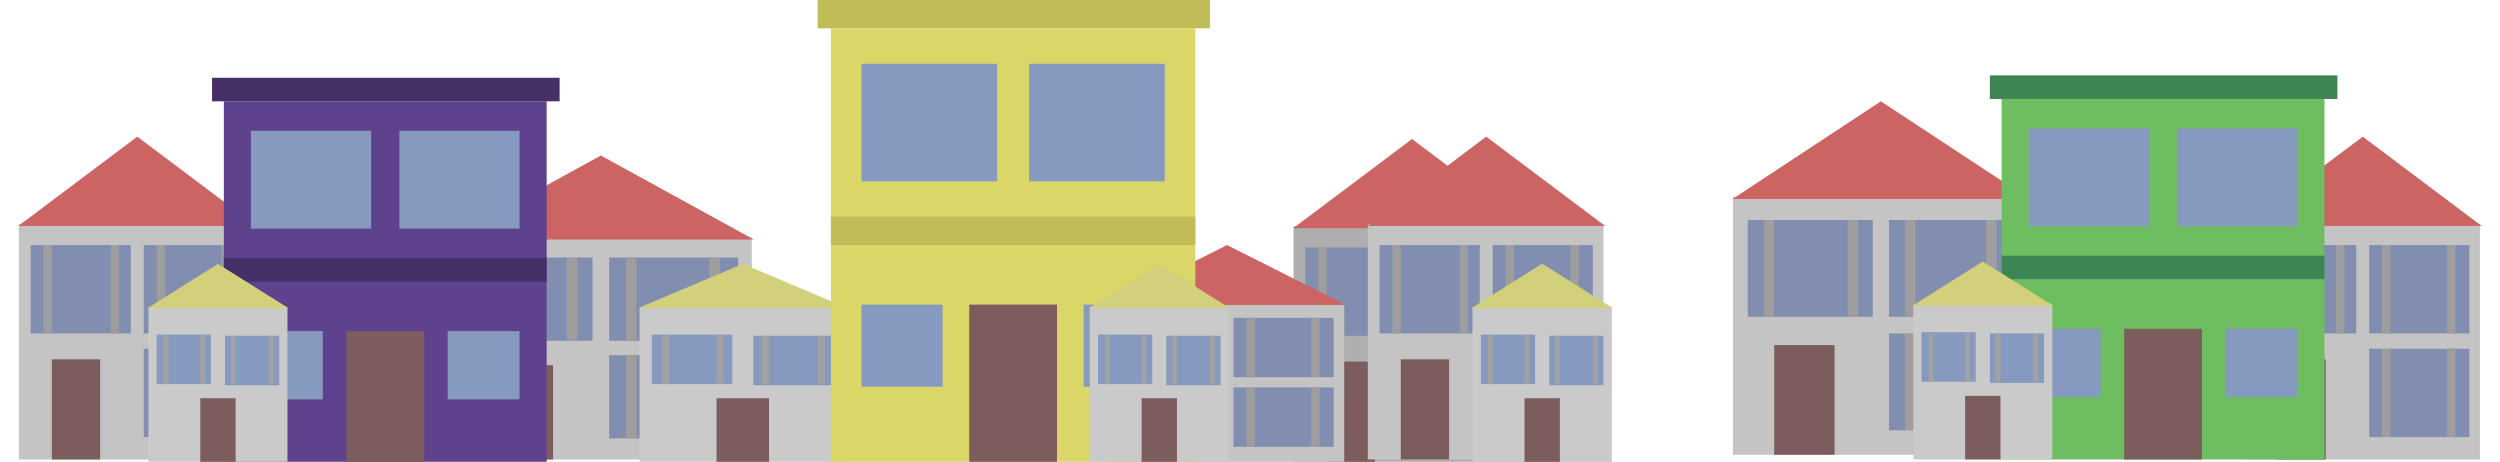 <svg width="2122" height="392" viewBox="0 0 2122 392" fill="none" xmlns="http://www.w3.org/2000/svg">
<rect x="1098" y="192" width="200" height="200" fill="#AEAEAE"/>
<path d="M1198.5 118L1299.39 193.75H1097.61L1198.5 118Z" fill="#CD6464"/>
<rect x="1126" y="307" width="41" height="85" fill="#7C5C5C"/>
<rect x="1108" y="210" width="85" height="75" fill="#828EAF"/>
<rect x="1204" y="210" width="85" height="75" fill="#828EAF"/>
<rect x="1204" y="298" width="85" height="75" fill="#828EAF"/>
<rect x="1119" y="210" width="7" height="75" fill="#9E9E9E"/>
<rect x="1215" y="298" width="7" height="75" fill="#9E9E9E"/>
<rect x="1176" y="210" width="7" height="75" fill="#9E9E9E"/>
<rect x="1270" y="210" width="7" height="75" fill="#9E9E9E"/>
<rect x="1215" y="210" width="7" height="75" fill="#9E9E9E"/>
<rect x="1270" y="298" width="7" height="75" fill="#9E9E9E"/>
<rect x="1905" y="190" width="200" height="200" fill="#C4C4C4"/>
<path d="M2005.5 116L2106.39 191.75H1904.61L2005.5 116Z" fill="#CD6464"/>
<rect x="1933" y="305" width="41" height="85" fill="#7C5C5C"/>
<rect x="1915" y="208" width="85" height="75" fill="#828EAF"/>
<rect x="2011" y="208" width="85" height="75" fill="#828EAF"/>
<rect x="2011" y="296" width="85" height="75" fill="#828EAF"/>
<rect x="1926" y="208" width="7" height="75" fill="#9E9E9E"/>
<rect x="2022" y="296" width="7" height="75" fill="#9E9E9E"/>
<rect x="1983" y="208" width="7" height="75" fill="#9E9E9E"/>
<rect x="2077" y="208" width="7" height="75" fill="#9E9E9E"/>
<rect x="2022" y="208" width="7" height="75" fill="#9E9E9E"/>
<rect x="2077" y="296" width="7" height="75" fill="#9E9E9E"/>
<rect x="941" y="257.693" width="200" height="134.307" fill="#C4C4C4"/>
<path d="M1041.5 208L1142.39 258.869H940.608L1041.5 208Z" fill="#CD6464"/>
<rect x="969" y="334.92" width="41" height="57.08" fill="#7C5C5C"/>
<rect x="951" y="269.781" width="85" height="50.365" fill="#828EAF"/>
<rect x="1047" y="269.781" width="85" height="50.365" fill="#828EAF"/>
<rect x="1047" y="328.876" width="85" height="50.365" fill="#828EAF"/>
<rect x="962" y="269.781" width="7" height="50.365" fill="#9E9E9E"/>
<rect x="1058" y="328.876" width="7" height="50.365" fill="#9E9E9E"/>
<rect x="1019" y="269.781" width="7" height="50.365" fill="#9E9E9E"/>
<rect x="1113" y="269.781" width="7" height="50.365" fill="#9E9E9E"/>
<rect x="1058" y="269.781" width="7" height="50.365" fill="#9E9E9E"/>
<rect x="1113" y="328.876" width="7" height="50.365" fill="#9E9E9E"/>
<rect x="1470.98" y="167.022" width="249.785" height="218.978" fill="#C4C4C4"/>
<path d="M1596.5 86L1722.51 168.938H1470.49L1596.5 86Z" fill="#CD6464"/>
<rect x="1505.95" y="292.934" width="51.206" height="93.066" fill="#7C5C5C"/>
<rect x="1483.47" y="186.73" width="106.159" height="82.117" fill="#828EAF"/>
<rect x="1603.37" y="186.73" width="106.159" height="82.117" fill="#828EAF"/>
<rect x="1603.37" y="283.08" width="106.159" height="82.117" fill="#828EAF"/>
<rect x="1497.21" y="186.73" width="8.742" height="82.117" fill="#9E9E9E"/>
<rect x="1617.11" y="283.08" width="8.742" height="82.117" fill="#9E9E9E"/>
<rect x="1568.4" y="186.73" width="8.742" height="82.117" fill="#9E9E9E"/>
<rect x="1685.8" y="186.73" width="8.742" height="82.117" fill="#9E9E9E"/>
<rect x="1617.11" y="186.73" width="8.742" height="82.117" fill="#9E9E9E"/>
<rect x="1685.8" y="283.08" width="8.742" height="82.117" fill="#9E9E9E"/>
<rect x="16" y="190" width="200" height="200" fill="#C4C4C4"/>
<path d="M116.5 116L217.392 191.75H15.608L116.5 116Z" fill="#CD6464"/>
<rect x="44" y="305" width="41" height="85" fill="#7C5C5C"/>
<rect x="26" y="208" width="85" height="75" fill="#828EAF"/>
<rect x="122" y="208" width="85" height="75" fill="#828EAF"/>
<rect x="122" y="296" width="85" height="75" fill="#828EAF"/>
<rect x="37" y="208" width="7" height="75" fill="#9E9E9E"/>
<rect x="133" y="296" width="7" height="75" fill="#9E9E9E"/>
<rect x="94" y="208" width="7" height="75" fill="#9E9E9E"/>
<rect x="188" y="208" width="7" height="75" fill="#9E9E9E"/>
<rect x="133" y="208" width="7" height="75" fill="#9E9E9E"/>
<rect x="188" y="296" width="7" height="75" fill="#9E9E9E"/>
<rect x="1161" y="190" width="200" height="200" fill="#C4C4C4"/>
<path d="M1261.5 116L1362.39 191.75H1160.61L1261.5 116Z" fill="#CD6464"/>
<rect x="1189" y="305" width="41" height="85" fill="#7C5C5C"/>
<rect x="1171" y="208" width="85" height="75" fill="#828EAF"/>
<rect x="1267" y="208" width="85" height="75" fill="#828EAF"/>
<rect x="1267" y="296" width="85" height="75" fill="#828EAF"/>
<rect x="1182" y="208" width="7" height="75" fill="#9E9E9E"/>
<rect x="1278" y="296" width="7" height="75" fill="#9E9E9E"/>
<rect x="1239" y="208" width="7" height="75" fill="#9E9E9E"/>
<rect x="1333" y="208" width="7" height="75" fill="#9E9E9E"/>
<rect x="1278" y="208" width="7" height="75" fill="#9E9E9E"/>
<rect x="1333" y="296" width="7" height="75" fill="#9E9E9E"/>
<rect x="380.601" y="201.679" width="257.511" height="188.321" fill="#C4C4C4"/>
<path d="M510 132L639.904 203.327H380.096L510 132Z" fill="#CD6464"/>
<rect x="416.652" y="309.964" width="52.79" height="80.037" fill="#7C5C5C"/>
<rect x="393.476" y="218.628" width="109.442" height="70.62" fill="#828EAF"/>
<rect x="517.082" y="218.628" width="109.442" height="70.62" fill="#828EAF"/>
<rect x="517.082" y="301.489" width="109.442" height="70.62" fill="#828EAF"/>
<rect x="407.639" y="218.628" width="9.013" height="70.62" fill="#9E9E9E"/>
<rect x="531.245" y="301.489" width="9.013" height="70.62" fill="#9E9E9E"/>
<rect x="481.03" y="218.628" width="9.013" height="70.62" fill="#9E9E9E"/>
<rect x="602.06" y="218.628" width="9.013" height="70.62" fill="#9E9E9E"/>
<rect x="531.245" y="218.628" width="9.013" height="70.62" fill="#9E9E9E"/>
<rect x="602.06" y="301.489" width="9.013" height="70.62" fill="#9E9E9E"/>
<rect x="1250" y="261" width="118" height="131" fill="#CACACA"/>
<path d="M1309 224L1368.76 261.5H1249.24L1309 224Z" fill="#D3D07B"/>
<rect x="1294" y="338" width="30" height="54" fill="#7C5C5C"/>
<rect x="1257" y="284" width="46" height="42" fill="#869ABF"/>
<rect x="1315" y="285" width="46" height="42" fill="#869ABF"/>
<rect width="4" height="41" transform="matrix(-1 0 0 1 1267 285)" fill="#A2A2A2"/>
<rect width="4" height="41" transform="matrix(-1 0 0 1 1356 285)" fill="#A2A2A2"/>
<rect width="4" height="41" transform="matrix(-1 0 0 1 1298 284)" fill="#A2A2A2"/>
<rect width="4" height="41" transform="matrix(-1 0 0 1 1324 285)" fill="#A2A2A2"/>
<rect x="1250" y="261" width="118" height="131" fill="#CACACA"/>
<path d="M1309 224L1368.76 261.5H1249.24L1309 224Z" fill="#D3D07B"/>
<rect x="1294" y="338" width="30" height="54" fill="#7C5C5C"/>
<rect x="1257" y="284" width="46" height="42" fill="#869ABF"/>
<rect x="1315" y="285" width="46" height="42" fill="#869ABF"/>
<rect width="4" height="41" transform="matrix(-1 0 0 1 1267 285)" fill="#A2A2A2"/>
<rect width="4" height="41" transform="matrix(-1 0 0 1 1356 285)" fill="#A2A2A2"/>
<rect width="4" height="41" transform="matrix(-1 0 0 1 1298 284)" fill="#A2A2A2"/>
<rect width="4" height="41" transform="matrix(-1 0 0 1 1324 285)" fill="#A2A2A2"/>
<rect x="542.855" y="261" width="175.29" height="131" fill="#CACACA"/>
<path d="M630.5 224L719.268 261.5H541.732L630.5 224Z" fill="#D3D07B"/>
<rect x="608.217" y="338" width="44.565" height="54" fill="#7C5C5C"/>
<rect x="553.254" y="284" width="68.333" height="42" fill="#869ABF"/>
<rect x="639.413" y="285" width="68.333" height="42" fill="#869ABF"/>
<rect width="5.942" height="41" transform="matrix(-1 0 0 1 568.109 285)" fill="#A2A2A2"/>
<rect width="5.942" height="41" transform="matrix(-1 0 0 1 700.319 285)" fill="#A2A2A2"/>
<rect width="5.942" height="41" transform="matrix(-1 0 0 1 614.159 284)" fill="#A2A2A2"/>
<rect width="5.942" height="41" transform="matrix(-1 0 0 1 652.783 285)" fill="#A2A2A2"/>
<rect x="705.288" y="24.049" width="309.295" height="367.951" fill="#DBD668"/>
<rect x="694" width="333" height="24.049" fill="#C0BC58"/>
<rect x="705.288" y="183.975" width="309.295" height="24.049" fill="#C0BC58"/>
<rect x="822.685" y="258.528" width="74.502" height="133.472" fill="#7C5C5C"/>
<rect x="731.251" y="54.11" width="115.139" height="99.804" fill="#869ABF"/>
<rect x="873.481" y="54.11" width="115.139" height="99.804" fill="#869ABF"/>
<rect x="731.251" y="258.528" width="68.858" height="69.742" fill="#869ABF"/>
<rect x="919.763" y="258.528" width="68.858" height="69.742" fill="#869ABF"/>
<rect x="925" y="261" width="118" height="131" fill="#CACACA"/>
<path d="M984 224L1043.76 261.5H924.244L984 224Z" fill="#D3D07B"/>
<rect x="969" y="338" width="30" height="54" fill="#7C5C5C"/>
<rect x="932" y="284" width="46" height="42" fill="#869ABF"/>
<rect x="990" y="285" width="46" height="42" fill="#869ABF"/>
<rect width="4" height="41" transform="matrix(-1 0 0 1 942 285)" fill="#A2A2A2"/>
<rect width="4" height="41" transform="matrix(-1 0 0 1 1031 285)" fill="#A2A2A2"/>
<rect width="4" height="41" transform="matrix(-1 0 0 1 973 284)" fill="#A2A2A2"/>
<rect width="4" height="41" transform="matrix(-1 0 0 1 999 285)" fill="#A2A2A2"/>
<rect x="1699" y="84" width="274" height="306" fill="#6EBE61"/>
<rect x="1689" y="64" width="295" height="20" fill="#3D8555"/>
<rect x="1699" y="217" width="274" height="20" fill="#3D8555"/>
<rect x="1803" y="279" width="66" height="111" fill="#7C5C5C"/>
<rect x="1722" y="109" width="102" height="83" fill="#869ABF"/>
<rect x="1848" y="109" width="102" height="83" fill="#869ABF"/>
<rect x="1722" y="279" width="61" height="58" fill="#869ABF"/>
<rect x="1889" y="279" width="61" height="58" fill="#869ABF"/>
<rect x="1624" y="259" width="118" height="131" fill="#CACACA"/>
<path d="M1683 222L1742.76 259.5H1623.24L1683 222Z" fill="#D3D07B"/>
<rect x="1668" y="336" width="30" height="54" fill="#7C5C5C"/>
<rect x="1631" y="282" width="46" height="42" fill="#869ABF"/>
<rect x="1689" y="283" width="46" height="42" fill="#869ABF"/>
<rect width="4" height="41" transform="matrix(-1 0 0 1 1641 283)" fill="#A2A2A2"/>
<rect width="4" height="41" transform="matrix(-1 0 0 1 1730 283)" fill="#A2A2A2"/>
<rect width="4" height="41" transform="matrix(-1 0 0 1 1672 282)" fill="#A2A2A2"/>
<rect width="4" height="41" transform="matrix(-1 0 0 1 1698 283)" fill="#A2A2A2"/>
<rect x="190" y="86" width="274" height="306" fill="#5F428E"/>
<rect x="180" y="66" width="295" height="20" fill="#453067"/>
<rect x="190" y="219" width="274" height="20" fill="#453067"/>
<rect x="294" y="281" width="66" height="111" fill="#7C5C5C"/>
<rect x="213" y="111" width="102" height="83" fill="#869ABF"/>
<rect x="339" y="111" width="102" height="83" fill="#869ABF"/>
<rect x="213" y="281" width="61" height="58" fill="#869ABF"/>
<rect x="380" y="281" width="61" height="58" fill="#869ABF"/>
<rect x="126" y="261" width="118" height="131" fill="#CACACA"/>
<path d="M185 224L244.756 261.5H125.244L185 224Z" fill="#D3D07B"/>
<rect x="170" y="338" width="30" height="54" fill="#7C5C5C"/>
<rect x="133" y="284" width="46" height="42" fill="#869ABF"/>
<rect x="191" y="285" width="46" height="42" fill="#869ABF"/>
<rect width="4" height="41" transform="matrix(-1 0 0 1 143 285)" fill="#A2A2A2"/>
<rect width="4" height="41" transform="matrix(-1 0 0 1 232 285)" fill="#A2A2A2"/>
<rect width="4" height="41" transform="matrix(-1 0 0 1 174 284)" fill="#A2A2A2"/>
<rect width="4" height="41" transform="matrix(-1 0 0 1 200 285)" fill="#A2A2A2"/>
</svg>
